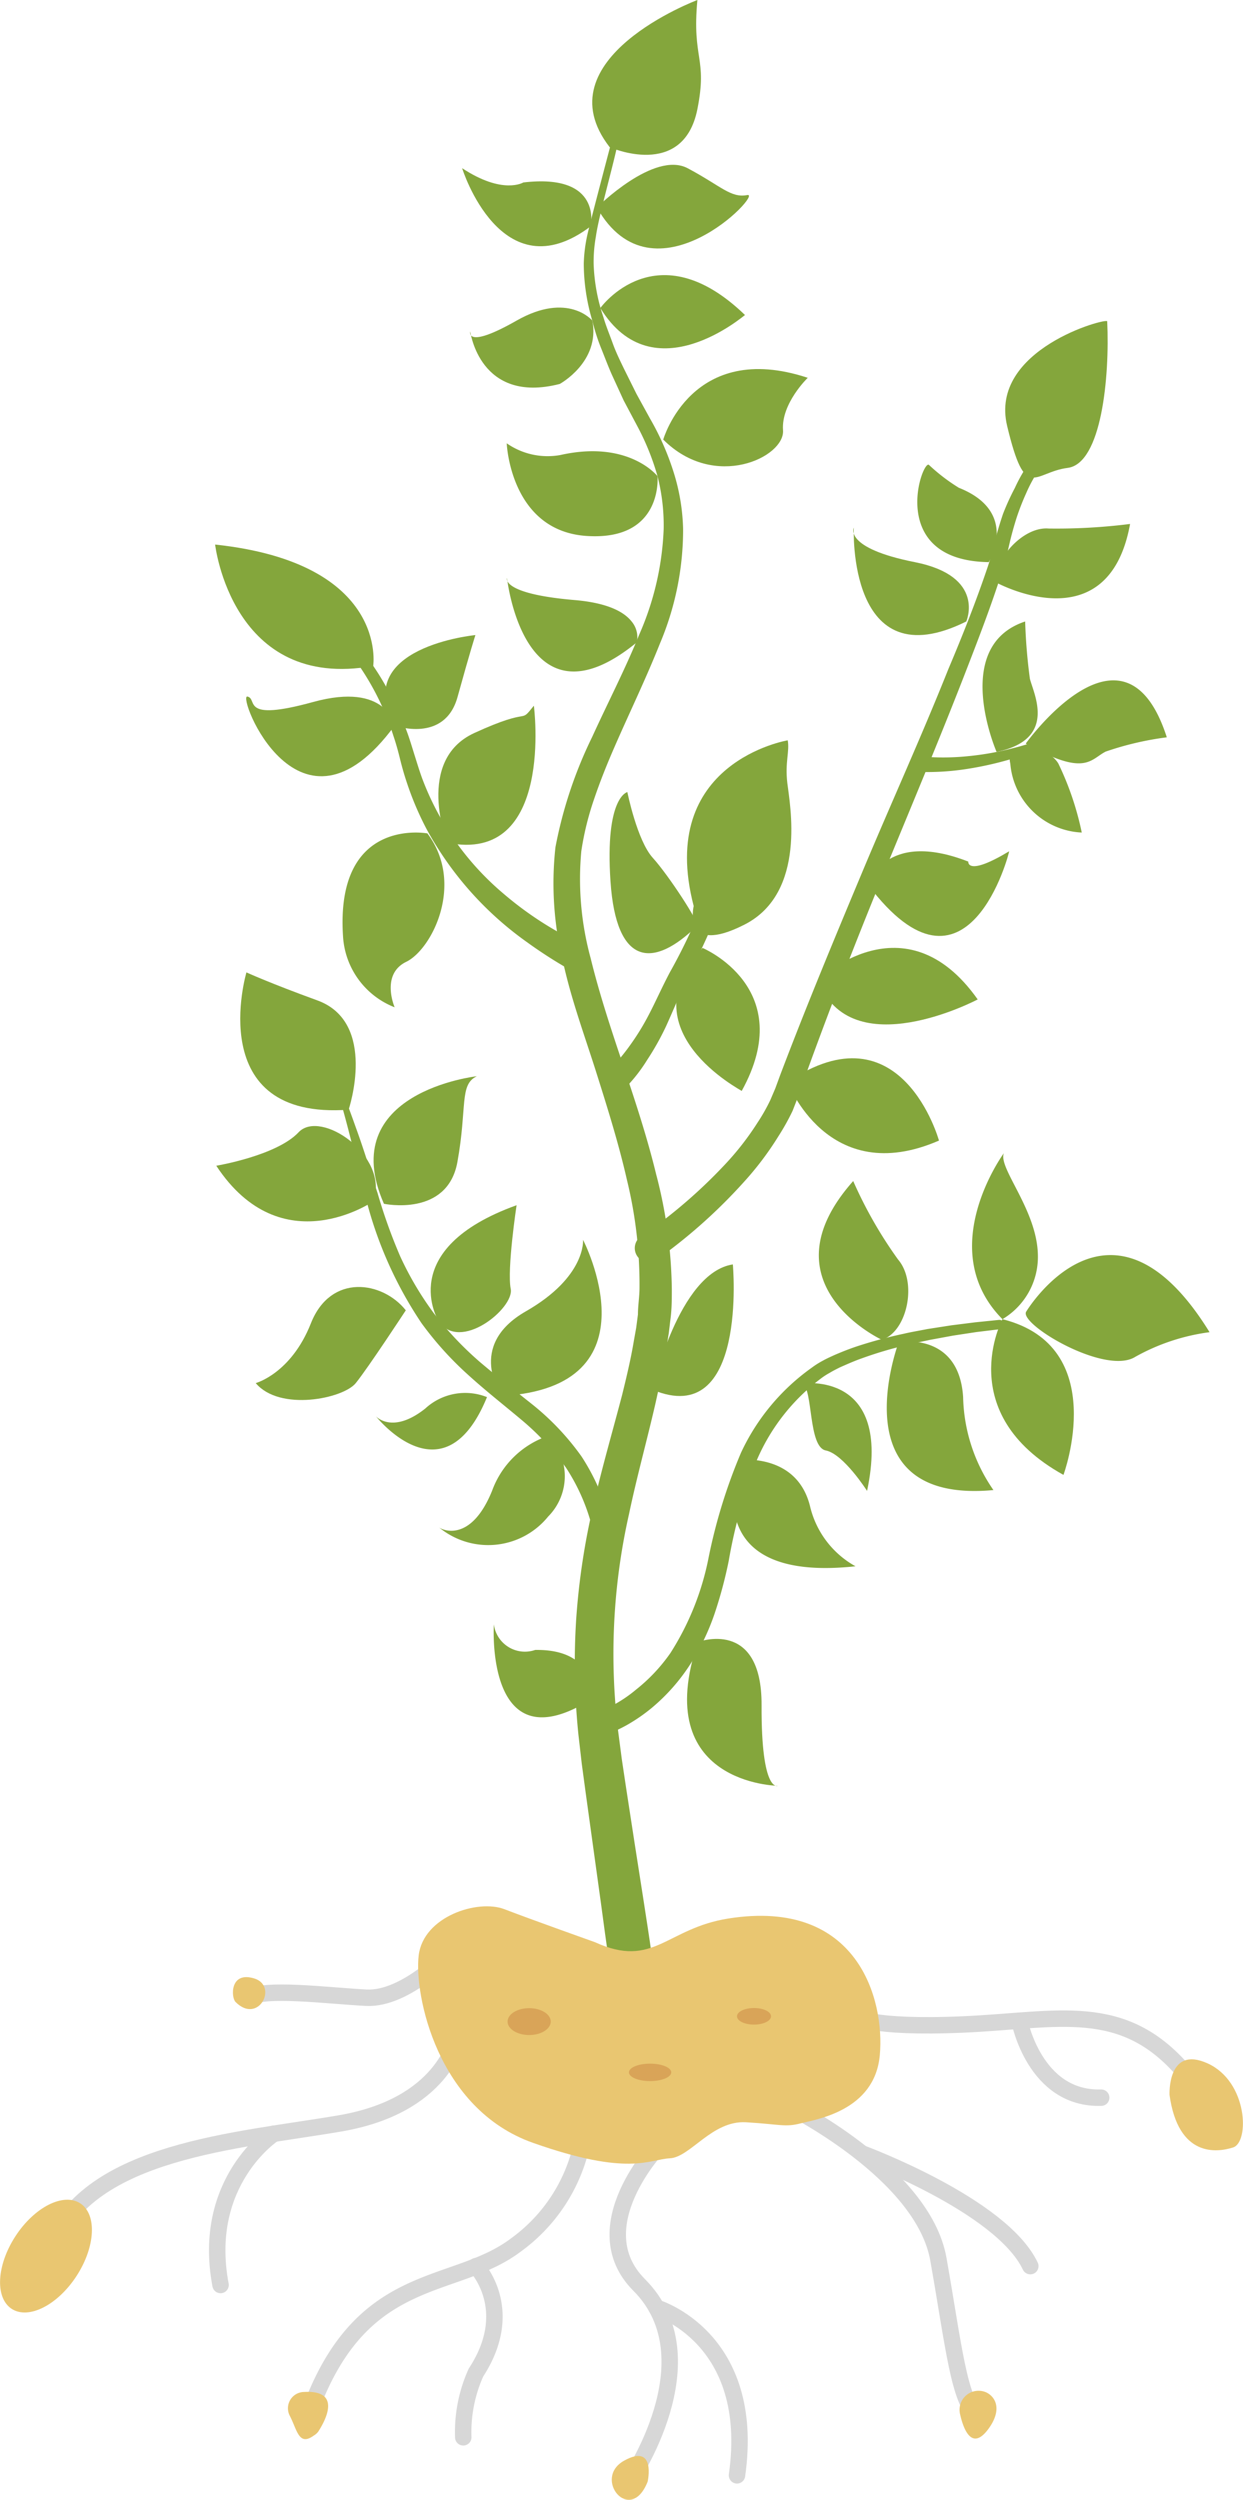 <?xml version="1.0" encoding="UTF-8"?>
<svg xmlns="http://www.w3.org/2000/svg" viewBox="0 0 86.96 174.81">
  <defs>
    <style>.cls-1{fill:#84a63c;}.cls-2{fill:none;stroke:#d7d7d7;stroke-linecap:round;stroke-linejoin:round;stroke-width:1.15px;}.cls-3{fill:#e9c671;}.cls-4{fill:#d9a458;}</style>
  </defs>
  <g id="Слой_2" data-name="Слой 2">
    <g id="Слой_1-2" data-name="Слой 1">
      <path class="cls-1" d="M69.72,52.58s-3.22-7.39,2-9.12a38.69,38.69,0,0,0,.33,4C72.31,48.52,74,51.7,69.72,52.58Z"></path>
      <path class="cls-1" d="M70.68,53.39a5.26,5.26,0,0,0,5,4.83,20.81,20.81,0,0,0-1.64-4.83C73.19,52,70.26,51.74,70.68,53.39Z"></path>
      <path class="cls-1" d="M71.76,52s6.91-9.65,9.87-.44a21.47,21.47,0,0,0-4.28,1C76.26,53.12,75.93,54.34,71.76,52Z"></path>
      <path class="cls-1" d="M41.32,15.83s.88-3.73-4.71-3.07c0,0-1.43.88-4.28-1C32.33,11.77,35.07,20.54,41.32,15.83Z"></path>
      <path class="cls-1" d="M41.76,14.51s4-4,6.36-2.74,3,2.09,4.16,1.87S45.71,21.53,41.76,14.51Z"></path>
      <path class="cls-1" d="M44.55,44.92a1.71,1.71,0,0,0-.37-1.47c-.51-.64-1.62-1.29-4-1.49-5.15-.44-4.71-1.54-4.71-1.54S36.66,51.38,44.55,44.92Z"></path>
      <path class="cls-1" d="M67.6,43.46S69,40.3,64,39.31s-4.27-2.41-4.27-2.41S59.27,47.6,67.6,43.46Z"></path>
      <path class="cls-1" d="M69.17,39.31s2.19-3.5-2.09-5.2A13,13,0,0,1,65,32.52C64.56,32,61.93,39.2,69.17,39.31Z"></path>
      <path class="cls-1" d="M65.69,79.76s-2.62-9.5-10.59-4.09C55.1,75.67,57.9,83.15,65.69,79.76Z"></path>
      <path class="cls-1" d="M43,9.07c1.29-2-1,5.21-1.31,7.46a10.16,10.16,0,0,0-.16,1.9,12.92,12.92,0,0,0,.69,3.77c.18.61.43,1.21.65,1.82s.51,1.2.79,1.78l.87,1.75.94,1.71A18.7,18.7,0,0,1,47.12,33,14.32,14.32,0,0,1,47.79,37,20.43,20.43,0,0,1,46.17,45c-1,2.51-2.15,4.87-3.19,7.26-.52,1.19-1,2.39-1.41,3.6a20.47,20.47,0,0,0-.9,3.65A21,21,0,0,0,41.32,67c.61,2.5,1.44,5,2.27,7.47s1.67,5,2.31,7.63A33,33,0,0,1,47,90.14c0,.69,0,1.38-.09,2.07l-.12,1-.16,1c-.2,1.34-.49,2.65-.79,4-.6,2.6-1.3,5.12-1.83,7.65a44.42,44.42,0,0,0-.76,15.24l.25,1.91.3,2,.6,3.9.61,3.9.3,1.95.15,1,.07.49,0,.25,0,.12v.11c-1.36.12,3.06-.23-3,.47a1.54,1.54,0,0,1,3-.5c-6.09.72-1.68.32-3,.43V137l0-.12,0-.24-.07-.49-.14-1-.27-2-.54-3.9-.54-3.91-.27-2-.23-2a48.79,48.79,0,0,1-.16-8.11,49.66,49.66,0,0,1,1.21-8c.6-2.61,1.34-5.15,2-7.67.31-1.26.61-2.51.82-3.77l.17-.95.12-.92c0-.62.11-1.24.11-1.87a30.87,30.87,0,0,0-.88-7.54c-.57-2.51-1.35-5-2.14-7.5S40,70,39.42,67.4a23,23,0,0,1-.56-8.16,30.4,30.4,0,0,1,2.57-7.71c1.1-2.41,2.31-4.74,3.28-7.13A20.18,20.18,0,0,0,46.43,37,13.83,13.83,0,0,0,46,33.3a17.54,17.54,0,0,0-1.43-3.53L43.63,28l-.83-1.81c-.27-.61-.5-1.23-.75-1.85s-.45-1.26-.61-1.91a14.07,14.07,0,0,1-.6-4,10.53,10.53,0,0,1,.25-2C41.23,15.76,43,9.07,43,9.07Z"></path>
      <g id="_4" data-name="4">
        <path class="cls-1" d="M25,45.11A18,18,0,0,1,27,48a21.7,21.7,0,0,1,1.47,3.17c.2.54.37,1.12.54,1.66s.33,1.07.52,1.59a19.48,19.48,0,0,0,5.69,8.07,24,24,0,0,0,5.54,3.56l0,0a1,1,0,0,1-.84,1.76l-.06,0a32.37,32.37,0,0,1-3-1.93,23.44,23.44,0,0,1-7-7.87,21.34,21.34,0,0,1-1.38-3.23c-.19-.56-.35-1.12-.49-1.69s-.28-1.08-.46-1.61a18.71,18.71,0,0,0-3.11-5.89l0,0a.36.36,0,0,1,.06-.5A.35.35,0,0,1,25,45.11Z"></path>
      </g>
      <g id="_2" data-name="2">
        <path class="cls-1" d="M42.33,75.12a14.11,14.11,0,0,0,1.73-2A16.93,16.93,0,0,0,45.37,71c.48-.91.91-1.9,1.49-3a39.85,39.85,0,0,0,2-4.09.11.11,0,0,1,0,0,.72.72,0,0,1,.76-.52.52.52,0,0,1,.43.7c-.48,1.36-1.43,3.19-2,4.41s-1,2.27-1.45,3.26a18.85,18.85,0,0,1-1.33,2.37,11.21,11.21,0,0,1-1.83,2.25.81.81,0,0,1-1.13,0,.78.78,0,0,1,0-1.12l0,0S42.33,75.13,42.33,75.12Z"></path>
      </g>
      <path class="cls-1" d="M45.11,86.29a35.79,35.79,0,0,0,5.63-4.88A19.66,19.66,0,0,0,53,78.5a12.88,12.88,0,0,0,.89-1.57l.35-.82.33-.9c1.83-4.83,3.8-9.56,5.78-14.29s4.11-9.4,6-14.14c1-2.36,1.94-4.74,2.75-7.14.1-.3.19-.6.27-.89s.16-.61.24-.93c.16-.63.35-1.26.56-1.88A17,17,0,0,1,71,34.12a11,11,0,0,1,1-1.75.41.41,0,0,1,.58-.09.42.42,0,0,1,.1.58v0a9.92,9.92,0,0,0-.88,1.61,17.43,17.43,0,0,0-.68,1.74c-.19.6-.36,1.21-.5,1.82-.07.3-.14.61-.23.94s-.17.64-.27.95c-.78,2.47-1.71,4.86-2.64,7.26-1.86,4.78-3.86,9.52-5.8,14.25S57.87,71,56.15,75.78l-.31.9-.39,1a16.13,16.13,0,0,1-1,1.79,21.7,21.7,0,0,1-2.41,3.19,37.27,37.27,0,0,1-5.87,5.27,1,1,0,1,1-1.15-1.57h0Z"></path>
      <path class="cls-1" d="M64.35,52.89a17,17,0,0,0,3.26,0,20.23,20.23,0,0,0,3.26-.57c1.07-.26,2.11-.66,3.19-1,.53-.18,1.08-.34,1.63-.47a7.71,7.71,0,0,1,.86-.15,1.8,1.8,0,0,1,.46,0,.53.53,0,0,1,.26.1.3.3,0,0,1,.1.35,0,0,0,0,1-.05,0h0l-.2-.12s0,0,0,0a.24.24,0,0,0-.14,0,1.25,1.25,0,0,0-.38,0,5.62,5.62,0,0,0-.79.18c-.53.16-1.06.35-1.58.55-1,.41-2.07.88-3.16,1.22a23.81,23.81,0,0,1-3.34.78,18,18,0,0,1-3.46.22.52.52,0,1,1,0-1h.06Z"></path>
      <path class="cls-1" d="M41.53,119.78a5.38,5.38,0,0,0,.74-.25,7.76,7.76,0,0,0,.77-.37,9.34,9.34,0,0,0,1.45-1,12,12,0,0,0,2.41-2.56,19.25,19.25,0,0,0,2.68-6.71,37.93,37.93,0,0,1,2.26-7.3,15.09,15.09,0,0,1,4.94-5.94l0,0a6,6,0,0,1,.79-.5c.25-.14.52-.26.78-.38.53-.23,1.06-.44,1.6-.62a31.59,31.59,0,0,1,3.27-.88c.55-.13,1.11-.22,1.66-.33l1.67-.26,1.67-.21,1.67-.17a.34.34,0,0,1,.36.3.33.33,0,0,1-.29.35h0l-1.65.2-1.64.25-1.63.3c-.54.12-1.09.22-1.62.36a28.05,28.05,0,0,0-3.16.94c-.51.18-1,.4-1.5.62-.24.12-.48.24-.71.38a4.77,4.77,0,0,0-.62.4l0,0a14.08,14.08,0,0,0-4.45,5.63,35.9,35.9,0,0,0-2,7.13,30.64,30.64,0,0,1-1,3.72,16.39,16.39,0,0,1-1.72,3.55,13.45,13.45,0,0,1-2.66,3,12.13,12.13,0,0,1-1.67,1.16,9.69,9.69,0,0,1-.91.46l-.49.2c-.17.06-.32.12-.55.18a.88.88,0,0,1-.44-1.7h.05Z"></path>
      <path class="cls-1" d="M29.9,58.28S23.43,57.07,24,65.51a5.68,5.68,0,0,0,3.61,4.93s-1-2.3.81-3.18S32.53,61.78,29.9,58.28Z"></path>
      <path class="cls-1" d="M57.22,68.54s6.07-5.88,11.18,1.35C68.4,69.89,59.49,74.61,57.22,68.54Z"></path>
      <path class="cls-1" d="M49.15,66.29s6.72,2.8,2.74,10C51.89,76.25,43.78,72.07,49.15,66.29Z"></path>
      <path class="cls-1" d="M45.64,97.18s1.83-8.18,5.63-8.76C51.27,88.42,52.33,100,45.64,97.18Z"></path>
      <path class="cls-1" d="M41.44,118.78s.44-3.47-4-3.4a2.19,2.19,0,0,1-2.89-1.79S33.91,123.6,41.44,118.78Z"></path>
      <path class="cls-1" d="M70.13,92.25s-3.51,6.58,4.27,10.89C74.4,103.14,77.73,94.15,70.13,92.25Z"></path>
      <path class="cls-1" d="M69.5,104.2a11.83,11.83,0,0,1-2.12-6.5c-.21-3.29-2.41-3.84-3.65-3.89a4.78,4.78,0,0,0-.84,0S58.54,105.22,69.5,104.2Z"></path>
      <path class="cls-1" d="M56.13,96.75s6.32-.93,4.53,7.51c0,0-1.65-2.59-2.89-2.83S56.89,97.11,56.13,96.75Z"></path>
      <path class="cls-1" d="M51.78,102.08s-3.43,8.69,8.07,7.45a6.51,6.51,0,0,1-3.18-4.2C55.91,102.26,53.09,102,51.78,102.08Z"></path>
      <path class="cls-1" d="M48.82,114.83s4.49-1.72,4.46,4.42,1.13,5.63,1.13,5.63S45.46,124.77,48.82,114.83Z"></path>
      <path class="cls-1" d="M48.77,64.74c.19-.18-2-3.54-3.1-4.75s-1.78-4.6-1.78-4.6-1.58.33-1.18,6.25S45.69,67.76,48.77,64.74Z"></path>
      <path class="cls-1" d="M60.74,61.89s1.09-3.94,7-1.64c0,0-.13,1.08,2.86-.72C70.64,59.53,67.69,71.1,60.74,61.89Z"></path>
      <path class="cls-1" d="M69.65,40.71s7.88,4.37,9.41-4.07a41.12,41.12,0,0,1-5.7.32C71.57,36.81,69.55,39.1,69.65,40.71Z"></path>
      <path class="cls-1" d="M37.35,49.35s1.46,11.12-6.07,9.58c0,0-2.26-5.76,1.9-7.67S36.25,50.72,37.35,49.35Z"></path>
      <path class="cls-1" d="M27.61,50.74s-.54-3.07-5.7-1.65-3.83-.21-4.6-.38S20.93,59.83,27.61,50.74Z"></path>
      <path class="cls-1" d="M17.24,68s-3.07,10.36,7.15,9.6c0,0,2.06-6.12-2.21-7.65C18.88,68.75,17.24,68,17.24,68Z"></path>
      <path class="cls-1" d="M33.36,75.26s-9.94,1.1-6.5,8.92c0,0,4.44.95,5.14-2.92S32.12,75.85,33.36,75.26Z"></path>
      <path class="cls-1" d="M26.13,84s-6.43,4.46-11-2.48c0,0,4.22-.7,5.76-2.34S27.24,80.82,26.13,84Z"></path>
      <path class="cls-1" d="M30.67,92.36s-3.08-5,5.47-8.08c0,0-.68,4.5-.41,5.85S32.14,94.63,30.67,92.36Z"></path>
      <path class="cls-1" d="M28.39,91.63s-2.62,4-3.5,5.09-5.32,2-7,0c0,0,2.47-.66,3.86-4.18S26.77,89.59,28.39,91.63Z"></path>
      <path class="cls-1" d="M35.11,97.62s-2.55-3.5,1.68-5.92,4-5,4-5S46.15,97,35.11,97.62Z"></path>
      <path class="cls-1" d="M34.07,97.7a4.12,4.12,0,0,0-4.32.8c-2.31,1.83-3.45.54-3.45.54S31.05,105.07,34.07,97.7Z"></path>
      <path class="cls-1" d="M38.35,100.41a6.33,6.33,0,0,0-3.92,3.83c-1.49,3.69-3.53,2.76-3.75,2.54a5.4,5.4,0,0,0,7.67-.73A4,4,0,0,0,38.35,100.41Z"></path>
      <path class="cls-1" d="M23.13,75.69a1.57,1.57,0,0,1,0-.62s.11-.06.13,0a.22.22,0,0,1,.07.06l.09.13.15.27c.18.36.34.73.5,1.11.3.74.57,1.49.84,2.25.55,1.51,1,3,1.51,4.56A37.46,37.46,0,0,0,28,87.86a22.31,22.31,0,0,0,2.37,4,23.39,23.39,0,0,0,3.21,3.39c1.18,1,2.45,2,3.71,3a18,18,0,0,1,3.4,3.61,15.23,15.23,0,0,1,2,4.58.64.64,0,0,1-.44.81.65.65,0,0,1-.82-.44v0a13.8,13.8,0,0,0-1.83-4.17,18.14,18.14,0,0,0-3.14-3.37c-1.19-1-2.47-2-3.68-3.1a23.28,23.28,0,0,1-3.29-3.64,27.9,27.9,0,0,1-3.93-8.88L24.37,79c-.2-.77-.41-1.54-.63-2.3q-.16-.58-.36-1.14c0-.09-.07-.19-.11-.27s-.13-.2-.1-.18A1.75,1.75,0,0,0,23.13,75.69Z"></path>
      <path class="cls-1" d="M48.79,0S37.85,4.1,42.65,10.29c0,0,5.15,2.31,6.14-2.66C49.51,4,48.4,4.18,48.79,0Z"></path>
      <path class="cls-1" d="M42,21.54s3.93-5.49,10.12.49C52.12,22,45.7,27.6,42,21.54Z"></path>
      <path class="cls-1" d="M41.44,22.42s-1.7-2.05-5.3,0-3.24.76-3.24.76.65,5.11,6.26,3.67C39.16,26.85,42,25.31,41.44,22.42Z"></path>
      <path class="cls-1" d="M46.4,30.74s2-7,10.11-4.32c0,0-1.87,1.8-1.73,3.67S50,34.34,46.4,30.74Z"></path>
      <path class="cls-1" d="M46,33.3s-2-2.56-6.8-1.48A5,5,0,0,1,35.45,31s.24,6.13,5.6,6.48S46,33.3,46,33.3Z"></path>
      <path class="cls-1" d="M15.05,38.08s1.17,10.28,11.06,8.49C26.11,46.57,27.21,39.38,15.05,38.08Z"></path>
      <path class="cls-1" d="M33.26,44.41s-8.73.83-5.65,6.33c0,0,3.5,1.26,4.4-2S33.26,44.41,33.26,44.41Z"></path>
      <path class="cls-1" d="M55.11,51.77s-9.2,1.52-6.58,11.59c0,0-.84,3.53,3.55,1.3s3.17-8.45,3-9.91S55.25,52.56,55.11,51.77Z"></path>
      <path class="cls-1" d="M71.8,91.71s5.9-9.77,12.82,1.45a14.49,14.49,0,0,0-5.19,1.72C77.32,96.22,71.2,92.55,71.8,91.71Z"></path>
      <path class="cls-1" d="M70.23,80.64s-4.94,6.72-.1,11.61a5.06,5.06,0,0,0,2.48-4.48C72.56,84.61,69.81,81.67,70.23,80.64Z"></path>
      <path class="cls-1" d="M61.69,93.69s-8.4-3.9-2-11.1a30.17,30.17,0,0,0,3.14,5.49C64.21,89.69,63.45,93.16,61.69,93.69Z"></path>
      <path class="cls-1" d="M77.46,22.47c0-.27-8.29,1.94-7,7.32s1.85,3.23,4.23,2.93S77.64,26.35,77.46,22.47Z"></path>
      <path class="cls-2" d="M31.62,136.39s-3.17,3.46-6,3.31-7.06-.71-8.28,0"></path>
      <path class="cls-2" d="M32.05,142.31c-.14.42-1.08,4.95-8.27,6.18S6.28,150.36,3.62,157"></path>
      <path class="cls-2" d="M19.16,149.21s-5.1,3.31-3.73,10.58"></path>
      <path class="cls-2" d="M40.84,149.21A11.79,11.79,0,0,1,36.08,157c-4.39,3.31-10.94,1.58-14.54,12"></path>
      <path class="cls-2" d="M33.3,158.47s2.9,3,0,7.44a10.11,10.11,0,0,0-.89,4.53"></path>
      <path class="cls-2" d="M46.09,150.07s-5.42,5.66-1.37,9.72C49.91,165,44,173.54,44,173.54"></path>
      <path class="cls-2" d="M45.93,161.38s7,2.08,5.63,11.72"></path>
      <path class="cls-2" d="M55,147.19s9.57,4.68,10.65,10.8,1.44,9.93,2.74,10.94"></path>
      <path class="cls-2" d="M60.33,150.6s9.73,3.6,11.75,7.87"></path>
      <path class="cls-2" d="M59.77,141s1,.86,7.63.57,11.16-1.72,15.47,3.35"></path>
      <path class="cls-2" d="M71.32,141.31s1.05,5.52,5.72,5.38"></path>
      <path class="cls-3" d="M16.48,140c-.32-.31-.41-2.17,1.3-1.65S18.08,141.6,16.48,140Z"></path>
      <ellipse class="cls-3" cx="3.21" cy="157.77" rx="4.4" ry="2.55" transform="translate(-130.79 74.44) rotate(-56.96)"></ellipse>
      <path class="cls-3" d="M81.82,146.5s-.17-3.49,2.66-2.21,2.94,5.51,1.79,5.88S82.43,150.87,81.82,146.5Z"></path>
      <path class="cls-3" d="M22.26,170.05c.42-.65,1.76-2.94-1-2.78a1.14,1.14,0,0,0-1,1.64v0c.53,1,.63,2.18,1.69,1.41A1.07,1.07,0,0,0,22.26,170.05Z"></path>
      <path class="cls-3" d="M69,167.3a1.33,1.33,0,0,0-1.83,1.54c.24,1.07.85,2.66,2.06.9C70.08,168.5,69.68,167.63,69,167.3Z"></path>
      <path class="cls-3" d="M45.31,173.54s.61-2.71-1.64-1.47S44.1,176.61,45.31,173.54Z"></path>
      <path class="cls-3" d="M41.63,135.82s-4.47-1.59-6.34-2.31-5.68.51-6,3.24,1.29,10.73,8,13.1,8.13,1.15,9.57,1.08,2.95-2.66,5.33-2.52,2.73.36,3.81.08,5.19-.87,5.55-4.76-1.53-11-10.59-9.57C46.6,134.85,45.73,137.69,41.63,135.82Z"></path>
      <ellipse class="cls-4" cx="52.75" cy="141" rx="1.19" ry="0.58"></ellipse>
      <ellipse class="cls-4" cx="45.48" cy="144.92" rx="1.48" ry="0.61"></ellipse>
      <ellipse class="cls-4" cx="37.02" cy="141.37" rx="1.51" ry="0.94"></ellipse>
    </g>
  </g>
</svg>
